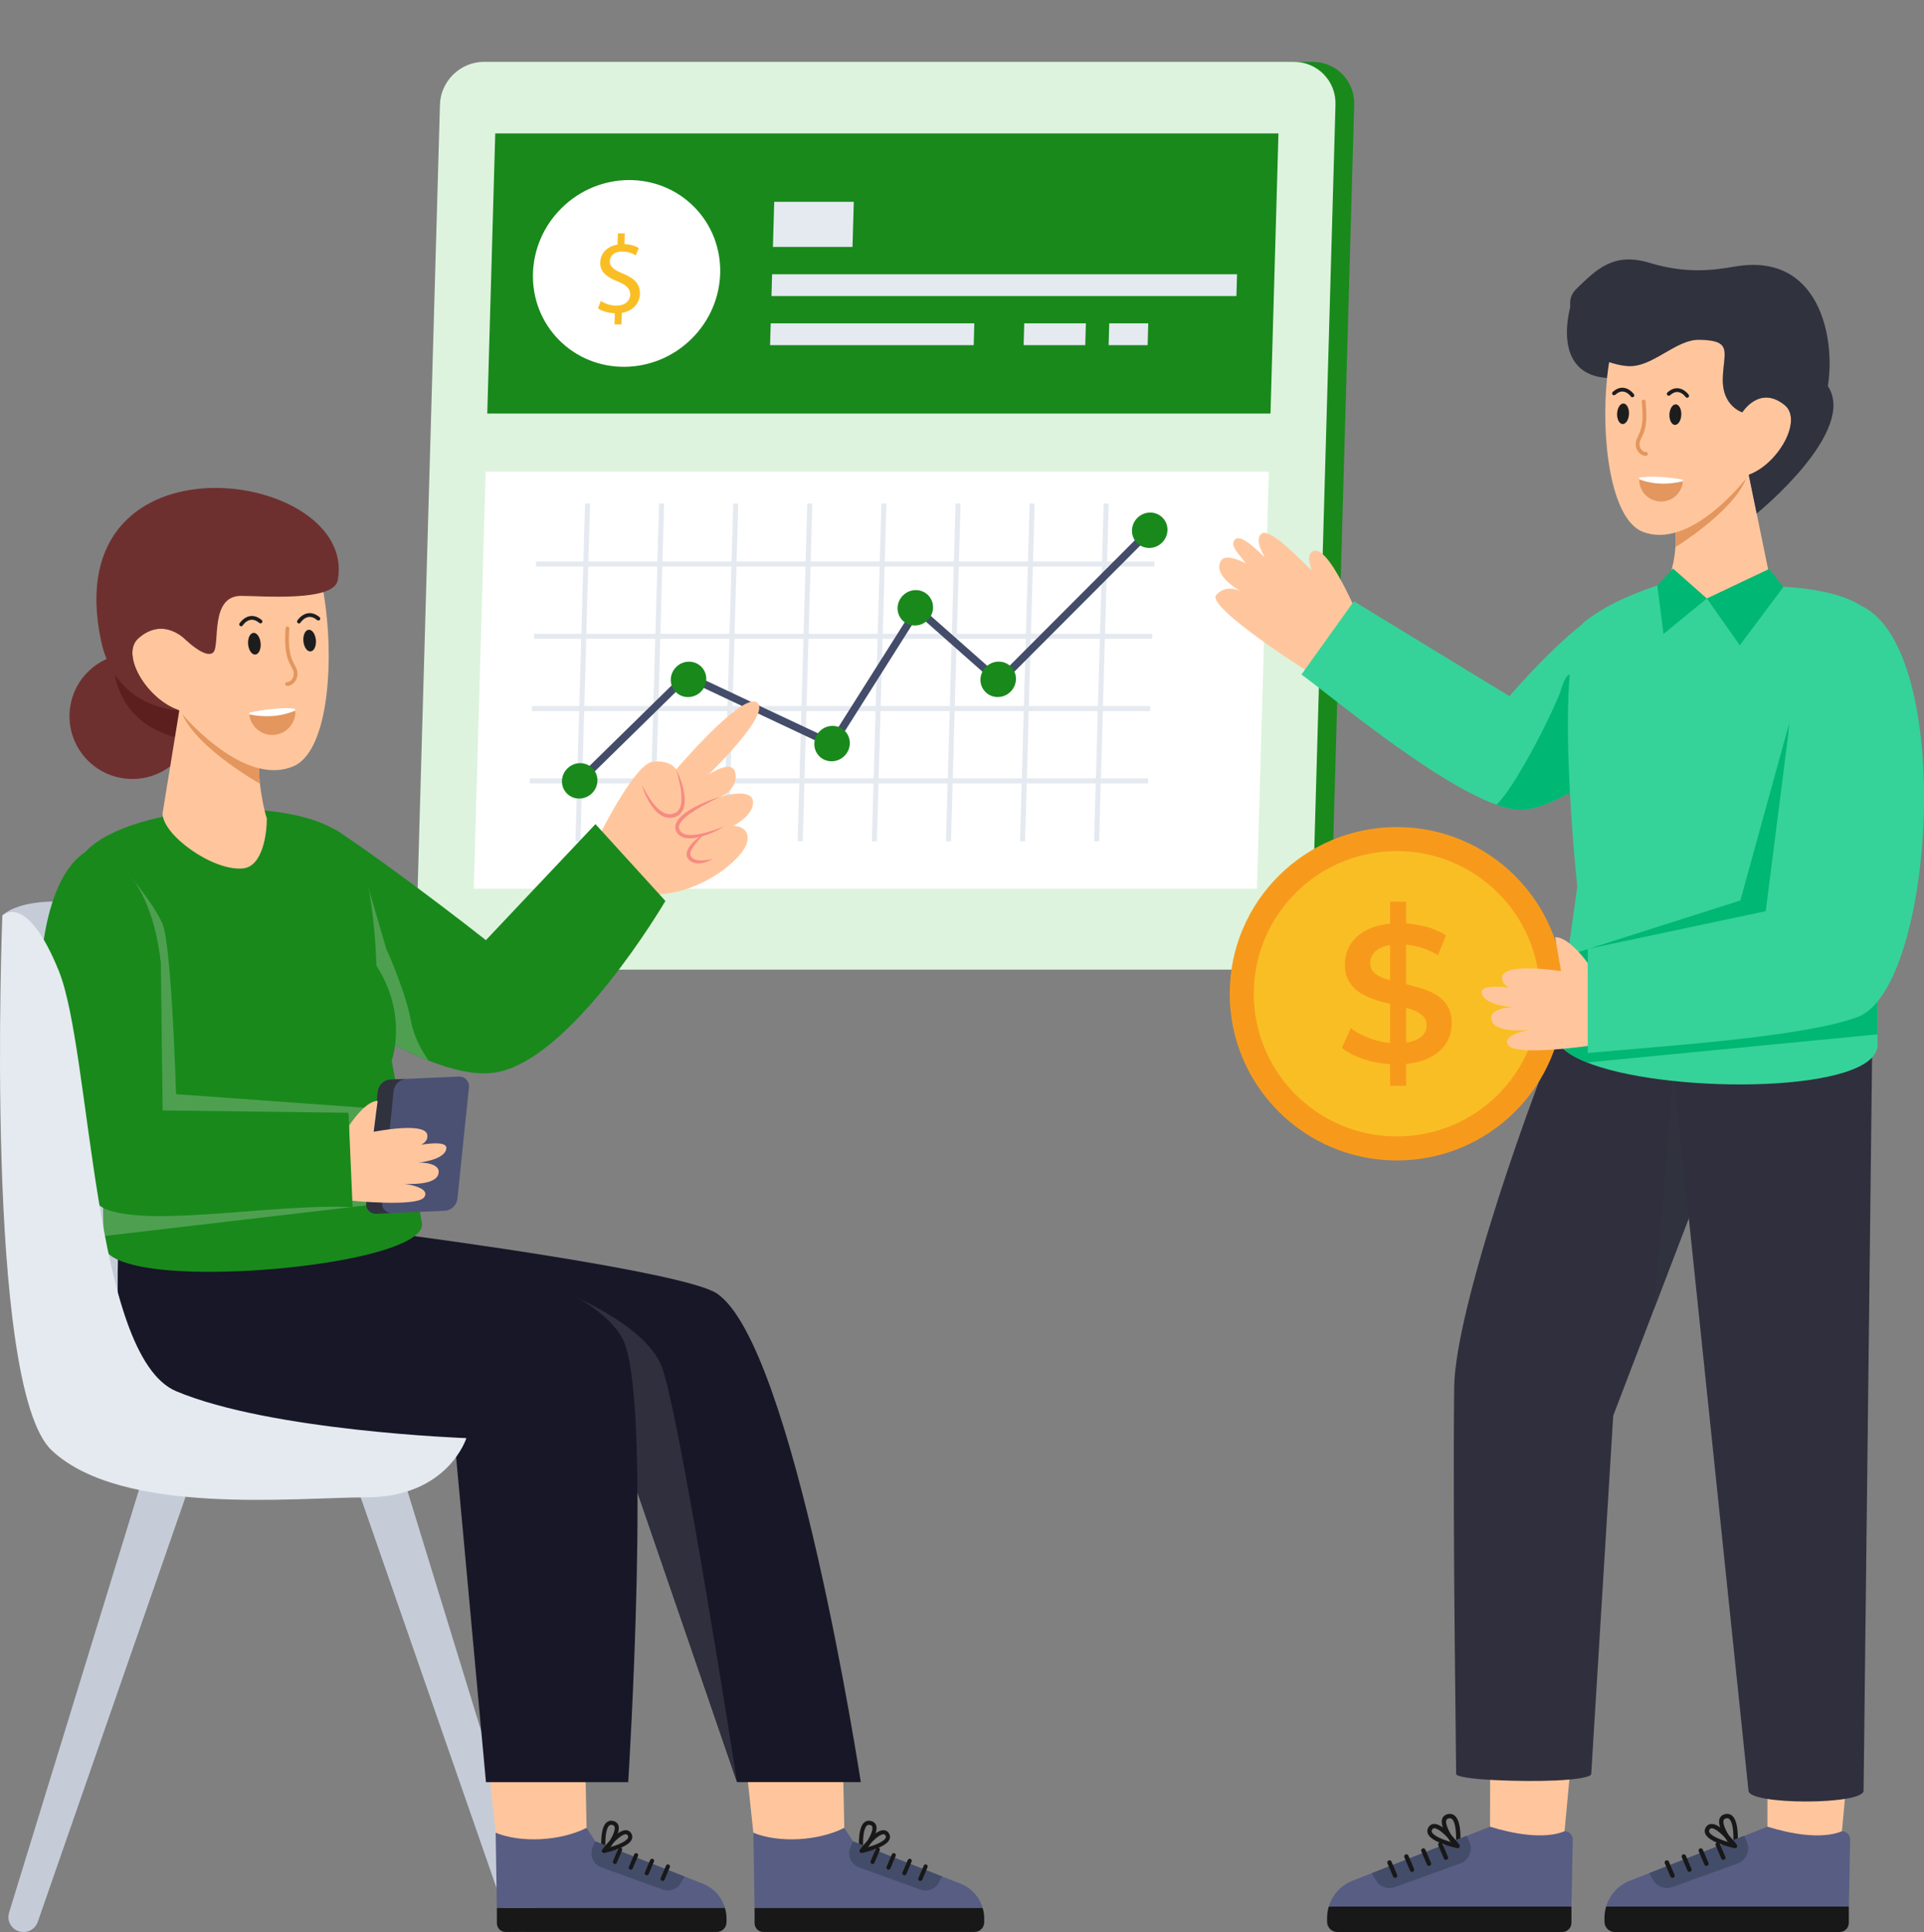 <svg width="249" height="250" viewBox="0 0 249 250" fill="none" xmlns="http://www.w3.org/2000/svg">
<rect x="0" y="0" width="249" height="250" fill="#808080" stroke="none"/>
<g clip-path="url(#clip0_1214_2146)">
<path d="M169.861 8H166.533L163.188 125.468H166.515C169.584 125.468 172.142 122.987 172.229 119.926L175.259 13.534C175.347 10.481 172.93 8 169.861 8Z" fill="#19891C"/>
<path d="M172.837 13.534L169.806 119.926C169.719 122.987 167.161 125.468 164.092 125.468H59.299C56.238 125.468 53.821 122.987 53.908 119.926L56.939 13.534C57.026 10.481 59.584 8 62.645 8H167.438C170.507 8 172.924 10.481 172.837 13.534Z" fill="#DDF3DD"/>
<path d="M164.423 53.511H63.062L64.095 17.264H165.456L164.423 53.511Z" fill="#19891C"/>
<path d="M89.475 43.865C94.308 39.113 94.471 31.463 89.84 26.778C85.208 22.093 77.536 22.148 72.704 26.9C67.871 31.652 67.708 39.302 72.339 43.987C76.971 48.672 84.643 48.617 89.475 43.865Z" fill="white"/>
<path d="M79.525 41.975L79.567 40.526C78.732 40.512 77.877 40.254 77.383 39.895L77.756 38.934C78.264 39.278 79.005 39.551 79.81 39.551C80.832 39.551 81.539 38.962 81.563 38.145C81.585 37.356 81.038 36.868 79.985 36.438C78.534 35.864 77.646 35.204 77.682 33.956C77.716 32.766 78.59 31.862 79.92 31.647L79.961 30.198H80.853L80.814 31.59C81.676 31.618 82.259 31.848 82.67 32.092L82.283 33.038C81.986 32.866 81.405 32.551 80.484 32.551C79.376 32.551 78.94 33.211 78.924 33.784C78.902 34.53 79.424 34.904 80.661 35.42C82.126 36.022 82.853 36.768 82.817 38.045C82.785 39.178 81.963 40.24 80.474 40.483L80.432 41.975H79.525Z" fill="#FABE25"/>
<path d="M110.329 31.954H100.031L100.197 26.114H110.495L110.329 31.954Z" fill="#E5EAF0"/>
<path d="M160.014 38.307H99.844L99.924 35.488H160.095L160.014 38.307Z" fill="#E5EAF0"/>
<path d="M126.094 41.841H99.745L99.664 44.661H126.014L126.094 41.841Z" fill="#E5EAF0"/>
<path d="M140.532 41.841H132.557L132.477 44.661H140.452L140.532 41.841Z" fill="#E5EAF0"/>
<path d="M143.556 41.841L143.477 44.661H148.524L148.604 41.841H143.556Z" fill="#E5EAF0"/>
<path d="M162.673 114.997H61.312L62.85 61.029H164.211L162.673 114.997Z" fill="white"/>
<path d="M75.71 65.148L74.469 108.856L75.123 108.875L76.364 65.167L75.71 65.148Z" fill="#E5EAF0"/>
<path d="M85.295 65.148L84.055 108.856L84.709 108.875L85.95 65.167L85.295 65.148Z" fill="#E5EAF0"/>
<path d="M94.889 65.149L93.648 108.857L94.303 108.875L95.544 65.167L94.889 65.149Z" fill="#E5EAF0"/>
<path d="M104.475 65.148L103.234 108.856L103.889 108.875L105.13 65.167L104.475 65.148Z" fill="#E5EAF0"/>
<path d="M114.069 65.148L112.828 108.856L113.483 108.875L114.723 65.167L114.069 65.148Z" fill="#E5EAF0"/>
<path d="M123.663 65.148L122.422 108.856L123.076 108.875L124.317 65.167L123.663 65.148Z" fill="#E5EAF0"/>
<path d="M133.249 65.149L132.008 108.857L132.662 108.875L133.903 65.167L133.249 65.149Z" fill="#E5EAF0"/>
<path d="M142.835 65.149L141.594 108.857L142.248 108.875L143.489 65.167L142.835 65.149Z" fill="#E5EAF0"/>
<path d="M149.404 72.653H69.375V73.306H149.404V72.653Z" fill="#E5EAF0"/>
<path d="M149.13 82.008H69.102V82.661H149.13V82.008Z" fill="#E5EAF0"/>
<path d="M148.865 91.364H68.836V92.017H148.865V91.364Z" fill="#E5EAF0"/>
<path d="M148.599 100.719H68.57V101.372H148.599V100.719Z" fill="#E5EAF0"/>
<path d="M75.36 101.395L74.672 100.696L88.788 86.863L107.507 95.667L118.634 78.078L129.3 87.509L148.814 67.956L149.51 68.646L129.342 88.855L118.848 79.575L107.874 96.922L88.988 88.039L75.36 101.395Z" fill="#434C69"/>
<path d="M150.385 70.222C151.301 69.321 151.331 67.871 150.453 66.983C149.575 66.095 148.121 66.105 147.205 67.006C146.289 67.906 146.259 69.356 147.137 70.244C148.015 71.132 149.469 71.122 150.385 70.222Z" fill="#19891C"/>
<path d="M130.775 89.512C131.691 88.612 131.722 87.162 130.844 86.273C129.966 85.385 128.512 85.396 127.596 86.296C126.68 87.197 126.649 88.647 127.527 89.535C128.405 90.423 129.859 90.413 130.775 89.512Z" fill="#19891C"/>
<path d="M120.049 80.257C120.965 79.356 120.995 77.906 120.117 77.018C119.239 76.13 117.785 76.14 116.869 77.041C115.953 77.941 115.923 79.391 116.801 80.279C117.679 81.168 119.133 81.157 120.049 80.257Z" fill="#19891C"/>
<path d="M109.275 97.827C110.191 96.926 110.222 95.476 109.344 94.588C108.466 93.7 107.012 93.71 106.096 94.611C105.18 95.511 105.149 96.962 106.027 97.85C106.905 98.738 108.359 98.728 109.275 97.827Z" fill="#19891C"/>
<path d="M90.697 89.517C91.613 88.617 91.644 87.167 90.766 86.279C89.888 85.391 88.434 85.401 87.518 86.301C86.602 87.202 86.571 88.652 87.449 89.54C88.327 90.428 89.781 90.418 90.697 89.517Z" fill="#19891C"/>
<path d="M76.611 102.65C77.527 101.749 77.558 100.299 76.68 99.411C75.802 98.523 74.348 98.533 73.432 99.434C72.516 100.334 72.485 101.784 73.363 102.672C74.241 103.561 75.695 103.55 76.611 102.65Z" fill="#19891C"/>
<path d="M60.354 186.088L35.621 188.295L12.551 179.946L0.305 118.483C0.305 118.483 4.102 113.833 21.892 119.338C39.682 124.843 49.956 173.982 49.956 173.982L60.354 186.088Z" fill="#C5CCD8"/>
<path d="M69.586 248.062C69.586 249.102 68.741 250 67.632 250C66.798 250 66.062 249.475 65.788 248.697L46.664 193.712L51.879 190.154L69.498 247.493C69.554 247.679 69.586 247.876 69.586 248.062Z" fill="#C5CCD8"/>
<path d="M1.086 248.062C1.086 249.102 1.931 250 3.04 250C3.874 250 4.61 249.475 4.884 248.697L24.008 193.712L18.794 190.154L1.174 247.493C1.119 247.679 1.086 247.876 1.086 248.062Z" fill="#C5CCD8"/>
<path d="M96.648 229.195L97.5 237.151L101.397 240.517L109.266 236.529L109.118 229.195H96.648Z" fill="#FFC69D"/>
<path d="M111.484 240.042C111.459 240.042 111.433 240.039 111.408 240.031C111.305 240.001 111.23 239.911 111.219 239.804C111.185 239.482 110.913 236.627 111.846 235.82C112.09 235.61 112.396 235.544 112.731 235.631C113.153 235.738 113.322 236.004 113.39 236.208C113.765 237.343 111.903 239.681 111.689 239.944C111.64 240.007 111.563 240.042 111.484 240.042ZM112.452 236.125C112.354 236.125 112.271 236.157 112.196 236.222C111.751 236.606 111.657 237.963 111.7 239.055C112.363 238.132 113.062 236.907 112.886 236.376C112.86 236.296 112.803 236.197 112.601 236.146C112.547 236.132 112.498 236.125 112.452 236.125Z" fill="#181818"/>
<path d="M127.175 246.89H97.655L97.5 237.153C100.76 238.476 105.793 238.251 109.265 236.529L110.393 238.269L121.943 242.818L124.242 243.722C125.689 244.264 126.762 245.451 127.175 246.89Z" fill="#585D83"/>
<path d="M97.656 246.888V248.865C97.656 249.481 98.157 249.987 98.78 249.987H126.13C126.816 249.987 127.375 249.423 127.375 248.737V248.249C127.375 248.121 127.369 247.999 127.358 247.876C127.352 247.766 127.34 247.661 127.323 247.557C127.305 247.44 127.282 247.33 127.259 247.219L127.171 246.888H97.656Z" fill="#181818"/>
<path d="M111.176 241.631L119.128 244.508C120.007 244.826 121.003 244.467 121.464 243.647L121.941 242.819L110.389 238.269L110.054 239.055C109.619 240.076 110.129 241.246 111.176 241.631Z" fill="#434C69"/>
<path d="M119.11 243.388C119.213 243.388 119.311 243.327 119.355 243.226L120.039 241.616C120.096 241.481 120.033 241.325 119.898 241.268C119.763 241.211 119.606 241.273 119.549 241.408L118.865 243.019C118.808 243.154 118.871 243.31 119.006 243.367C119.04 243.382 119.075 243.388 119.11 243.388Z" fill="#181818"/>
<path d="M117.047 242.658C117.15 242.658 117.249 242.597 117.292 242.496L117.976 240.886C118.034 240.751 117.971 240.595 117.835 240.537C117.7 240.48 117.544 240.543 117.487 240.678L116.802 242.289C116.745 242.423 116.808 242.58 116.943 242.637C116.978 242.652 117.013 242.658 117.047 242.658Z" fill="#181818"/>
<path d="M114.985 241.929C115.088 241.929 115.186 241.868 115.23 241.767L115.914 240.155C115.971 240.021 115.908 239.864 115.773 239.807C115.638 239.75 115.481 239.812 115.424 239.948L114.74 241.559C114.683 241.694 114.746 241.85 114.881 241.907C114.915 241.922 114.95 241.929 114.985 241.929Z" fill="#181818"/>
<path d="M112.922 241.199C113.025 241.199 113.124 241.138 113.167 241.036L113.851 239.426C113.908 239.29 113.845 239.135 113.71 239.078C113.575 239.021 113.419 239.083 113.361 239.218L112.677 240.829C112.62 240.964 112.683 241.12 112.818 241.177C112.852 241.192 112.888 241.199 112.922 241.199Z" fill="#181818"/>
<path d="M111.5 239.772C111.411 239.772 111.326 239.727 111.276 239.65C111.217 239.557 111.221 239.436 111.287 239.348C111.483 239.084 113.227 236.759 114.377 236.819C114.657 236.831 114.888 236.973 115.046 237.229C115.203 237.485 115.227 237.759 115.114 238.021C114.657 239.083 111.871 239.7 111.556 239.767C111.537 239.77 111.518 239.772 111.5 239.772ZM114.334 237.349C113.815 237.349 112.891 238.241 112.197 239.059C113.225 238.768 114.417 238.295 114.626 237.81C114.67 237.709 114.659 237.615 114.593 237.506C114.511 237.374 114.426 237.352 114.354 237.349C114.347 237.349 114.341 237.349 114.334 237.349Z" fill="#181818"/>
<path d="M63.297 229.195L64.149 237.151L68.044 240.517L75.914 236.529L75.766 229.195H63.297Z" fill="#FFC69D"/>
<path d="M78.132 240.042C78.107 240.042 78.082 240.039 78.056 240.031C77.953 240.001 77.879 239.911 77.868 239.804C77.833 239.482 77.562 236.627 78.495 235.82C78.738 235.61 79.044 235.544 79.38 235.631C79.801 235.738 79.97 236.004 80.038 236.208C80.413 237.343 78.551 239.681 78.338 239.944C78.287 240.007 78.211 240.042 78.132 240.042ZM79.1 236.125C79.002 236.125 78.919 236.157 78.844 236.222C78.399 236.606 78.304 237.963 78.348 239.055C79.011 238.132 79.71 236.907 79.534 236.376C79.507 236.296 79.451 236.197 79.249 236.146C79.195 236.132 79.145 236.125 79.1 236.125Z" fill="#181818"/>
<path d="M93.824 246.89H64.303L64.148 237.153C67.408 238.476 72.441 238.251 75.914 236.529L77.042 238.269L88.591 242.818L90.891 243.722C92.338 244.264 93.41 245.451 93.824 246.89Z" fill="#585D83"/>
<path d="M64.305 246.888V248.865C64.305 249.481 64.805 249.987 65.428 249.987H92.778C93.465 249.987 94.024 249.423 94.024 248.737V248.249C94.024 248.121 94.018 247.999 94.006 247.876C94 247.766 93.989 247.661 93.971 247.557C93.954 247.44 93.93 247.33 93.907 247.219L93.82 246.888H64.305Z" fill="#181818"/>
<path d="M77.824 241.631L85.777 244.508C86.655 244.826 87.652 244.467 88.112 243.647L88.589 242.819L77.037 238.269L76.703 239.055C76.267 240.076 76.778 241.246 77.824 241.631Z" fill="#434C69"/>
<path d="M85.758 243.388C85.861 243.388 85.96 243.327 86.003 243.226L86.687 241.616C86.745 241.481 86.681 241.325 86.546 241.268C86.412 241.211 86.255 241.273 86.198 241.408L85.513 243.019C85.456 243.154 85.519 243.31 85.654 243.367C85.688 243.382 85.723 243.388 85.758 243.388Z" fill="#181818"/>
<path d="M83.703 242.658C83.807 242.658 83.905 242.597 83.948 242.496L84.633 240.886C84.69 240.751 84.627 240.595 84.492 240.537C84.356 240.48 84.201 240.543 84.143 240.678L83.459 242.289C83.401 242.423 83.464 242.58 83.6 242.637C83.633 242.652 83.668 242.658 83.703 242.658Z" fill="#181818"/>
<path d="M81.641 241.929C81.744 241.929 81.843 241.868 81.886 241.767L82.57 240.156C82.627 240.021 82.564 239.864 82.429 239.807C82.294 239.75 82.138 239.813 82.081 239.948L81.396 241.559C81.339 241.694 81.402 241.85 81.537 241.907C81.571 241.922 81.606 241.929 81.641 241.929Z" fill="#181818"/>
<path d="M79.578 241.199C79.682 241.199 79.78 241.138 79.823 241.036L80.507 239.426C80.564 239.29 80.501 239.135 80.366 239.078C80.231 239.021 80.075 239.083 80.017 239.218L79.334 240.829C79.276 240.964 79.339 241.12 79.475 241.177C79.508 241.192 79.543 241.199 79.578 241.199Z" fill="#181818"/>
<path d="M78.149 239.772C78.059 239.772 77.974 239.727 77.925 239.65C77.865 239.557 77.869 239.436 77.935 239.348C78.132 239.084 79.875 236.759 81.025 236.819C81.306 236.831 81.537 236.973 81.694 237.229C81.852 237.485 81.875 237.759 81.762 238.021C81.306 239.083 78.52 239.7 78.204 239.767C78.185 239.77 78.167 239.772 78.149 239.772ZM80.982 237.349C80.463 237.349 79.539 238.241 78.845 239.059C79.873 238.768 81.065 238.295 81.274 237.81C81.317 237.709 81.307 237.615 81.241 237.506C81.159 237.374 81.074 237.352 81.002 237.349C80.995 237.349 80.989 237.349 80.982 237.349Z" fill="#181818"/>
<path d="M111.402 230.603H95.387L81.819 191.128L80.091 186.094H63.359L39.41 170.07L35.625 167.541V153.144L45.761 150.174L53.684 159.96C53.684 159.96 88.451 164.535 92.745 167.356C102.743 173.928 111.402 230.603 111.402 230.603Z" fill="#171727"/>
<path d="M95.386 230.603L81.818 191.128L72.82 167.121C72.82 167.121 83.307 171.143 85.592 176.713C87.876 182.277 95.386 230.603 95.386 230.603Z" fill="#2F2F3D"/>
<path d="M62.891 230.604H81.303C81.303 230.604 84.474 180.14 80.522 173.133C74.816 163.012 43.981 159.231 39.748 156.136L15.58 155.687C15.58 155.687 15.054 162.603 15.285 169.878C15.567 178.922 21.921 186.091 30.974 186.091H58.806L62.891 230.604Z" fill="#171727"/>
<path d="M77.258 108.708C77.401 108.41 82.107 98.841 84.454 98.57C86.843 98.296 87.506 99.564 87.506 99.564C87.506 99.564 96.127 89.443 97.987 90.915C99.854 92.388 91.696 100.228 91.696 100.228C91.696 100.228 94.945 98.009 95.187 100.152C95.42 102.165 93.441 103.011 93.215 103.105C93.515 103.011 97.243 101.92 97.447 103.666C97.658 105.487 94.918 106.845 94.918 106.845C94.918 106.845 97.189 106.886 96.689 108.973C96.133 111.306 90.126 116.101 83.926 115.731" fill="#FFC69D"/>
<path d="M87.503 99.562C87.997 100.521 88.361 101.55 88.544 102.635C88.632 103.178 88.66 103.74 88.549 104.312C88.438 104.875 88.043 105.474 87.449 105.687C86.88 105.917 86.216 105.857 85.698 105.574C85.177 105.294 84.77 104.885 84.449 104.436C83.796 103.543 83.347 102.541 83.062 101.5C83.535 102.465 84.066 103.405 84.744 104.2C85.086 104.59 85.465 104.955 85.908 105.161C86.34 105.38 86.835 105.411 87.264 105.235C87.702 105.082 87.979 104.682 88.099 104.205C88.218 103.724 88.202 103.2 88.171 102.68C88.135 102.157 88.028 101.635 87.911 101.116C87.805 100.593 87.655 100.079 87.503 99.562Z" fill="#F68B82"/>
<path d="M93.195 103.109C92.135 103.623 91.085 104.15 90.094 104.758C89.605 105.07 89.12 105.387 88.697 105.763C88.289 106.128 87.877 106.581 87.873 107.034C87.864 107.248 87.973 107.471 88.14 107.644C88.304 107.818 88.541 107.919 88.796 107.979C89.314 108.102 89.894 108.033 90.457 107.942C91.023 107.845 91.585 107.683 92.139 107.499C92.698 107.327 93.244 107.113 93.793 106.895C92.787 107.513 91.702 108.009 90.537 108.309C89.955 108.458 89.339 108.547 88.698 108.431C88.064 108.332 87.385 107.798 87.383 107.026C87.392 106.655 87.558 106.338 87.747 106.083C87.939 105.826 88.161 105.608 88.396 105.411C88.871 105.028 89.378 104.705 89.907 104.432C90.961 103.879 92.061 103.435 93.195 103.109Z" fill="#F68B82"/>
<path d="M91.066 107.983C90.663 108.413 90.276 108.846 89.93 109.292C89.606 109.727 89.261 110.26 89.362 110.658C89.4 110.839 89.578 111.027 89.789 111.143C89.998 111.27 90.262 111.314 90.532 111.336C91.076 111.362 91.654 111.273 92.225 111.132C91.726 111.448 91.157 111.678 90.532 111.718C89.932 111.77 89.135 111.548 88.887 110.775C88.803 110.396 88.926 110.046 89.077 109.773C89.242 109.502 89.425 109.254 89.641 109.044C90.061 108.612 90.547 108.264 91.066 107.983Z" fill="#F68B82"/>
<path d="M86.115 116.582C86.115 116.582 73.94 137.359 63.994 138.799C61.54 139.151 58.543 138.454 55.444 137.23C51.206 135.54 46.792 132.869 43.361 130.556C39.7 128.088 37.164 126.032 37.164 126.032L43.341 107.334C45.382 108.478 55.433 115.772 62.885 121.655L77.063 106.639L86.115 116.582Z" fill="#19891C"/>
<path d="M55.45 137.23C51.212 135.54 46.798 132.869 43.367 130.556C44.689 126.262 47.659 114.617 47.659 114.617L47.767 115.172L49.984 122.752C49.984 122.752 52.507 128.317 53.185 132.118C53.49 133.835 54.358 135.648 55.45 137.23Z" fill="#4EA050"/>
<path d="M17.675 163.778C15.227 163.224 13.648 162.392 13.478 161.256L13.444 159.944L13.017 142.43C13.017 142.43 12.4 139.09 11.722 134.532C11.633 133.944 11.546 133.335 11.457 132.706C10.23 124.051 9.036 112.42 11.118 110.168C16.731 104.095 39.405 102.223 45.596 109.106C48.403 112.237 48.715 124.95 48.715 124.95C52.858 131.401 50.688 137.237 50.688 137.237L51.888 143.681L54.038 155.184L54.607 158.254C55.313 163.021 27.914 166.112 17.675 163.778Z" fill="#19891C"/>
<path d="M54.043 155.184L13.449 159.944L13.022 142.43C13.022 142.43 12.405 139.09 11.727 134.532L16.046 112.393C16.046 112.393 19.876 116.788 21.05 119.608C22.216 122.427 22.786 141.585 22.786 141.585L51.894 143.682L54.043 155.184Z" fill="#4EA050"/>
<path d="M60.689 140.721L59.195 155.129C59.111 155.944 58.382 156.635 57.565 156.671L48.718 157.055C47.906 157.091 47.314 156.456 47.399 155.641L48.892 141.234C48.977 140.419 49.706 139.727 50.517 139.692L59.365 139.308C60.181 139.273 60.773 139.907 60.689 140.721Z" fill="#4B5173"/>
<path d="M52.57 139.603C51.758 139.638 51.027 140.329 50.944 141.145L49.451 155.552C49.364 156.367 49.959 157.001 50.77 156.966L48.718 157.055C47.906 157.09 47.316 156.456 47.398 155.641L48.892 141.233C48.975 140.419 49.706 139.727 50.517 139.692L52.57 139.603Z" fill="#30323E"/>
<path d="M57.765 148.612C57.574 150.127 54.145 150.438 54.145 150.438C54.145 150.438 57.158 150.339 56.734 151.927C56.342 153.389 52.859 153.21 52.323 153.176C52.804 153.244 55.747 153.703 54.897 154.917C53.968 156.235 45.185 155.339 45.185 155.339L45.18 145.657C45.18 145.657 47.206 142.475 48.873 142.445L48.356 146.455C48.356 146.455 55.056 145.102 55.3 146.855C55.385 147.464 55.014 147.862 54.501 148.125C56.101 147.873 57.87 147.775 57.765 148.612Z" fill="#FFC69D"/>
<path d="M45.102 143.988L21.049 143.687L20.815 124.61C19.246 110.616 11.646 109.894 11.646 109.894C0.716 115.495 4.925 153.666 14.111 156.62C20.518 158.68 35.713 155.727 45.635 156.205L45.102 143.988Z" fill="#19891C"/>
<path d="M0.305 118.481C0.305 118.481 3.411 115.255 7.62 125.656C11.828 136.058 11.945 175.46 22.808 180.023C35.115 185.191 60.356 186.091 60.356 186.091C60.356 186.091 57.981 193.748 47.365 193.755C38.217 193.762 15.793 196.184 6.707 187.687C-2.121 179.43 0.305 118.481 0.305 118.481Z" fill="#E5EAF0"/>
<path d="M19.075 84.796C23.442 85.868 26.11 90.265 25.037 94.616C24.932 95.041 24.797 95.449 24.631 95.84C23.103 99.455 19.127 101.528 15.186 100.561C10.823 99.49 8.156 95.093 9.23 90.737C9.928 87.905 12.04 85.791 14.632 84.955C16.021 84.502 17.552 84.422 19.075 84.796Z" fill="#6E302F"/>
<path d="M19.076 84.796C23.443 85.867 26.111 90.264 25.037 94.616C24.933 95.041 24.797 95.449 24.631 95.839C17.358 94.68 14.642 89.974 14.633 84.955C16.021 84.502 17.552 84.422 19.076 84.796Z" fill="#5D1F1E"/>
<path d="M34.533 105.917C34.18 104.895 33.807 102.887 33.636 101.411C33.538 100.544 33.506 99.622 33.592 98.697C28.411 97.718 23.461 91.679 23.289 91.472C23.282 91.465 23.282 91.465 23.282 91.465L21.039 105.248C21.039 108.055 27.537 112.731 31.415 112.375C34.026 112.135 34.533 107.806 34.533 105.917Z" fill="#FFC69D"/>
<path d="M33.642 101.411C33.342 101.243 24.305 96.117 23.289 91.466C23.289 91.466 23.289 91.466 23.297 91.472C23.468 91.68 28.418 97.718 33.599 98.697C33.513 99.622 33.545 100.544 33.642 101.411Z" fill="#E3965E"/>
<path d="M37.958 99.161C36.668 99.704 35.331 99.767 34 99.514C28.538 98.486 23.325 92.121 23.145 91.902C23.139 91.896 23.139 91.896 23.139 91.896C19.101 90.563 15.496 84.752 17.914 82.594C21.247 79.651 24.14 82.895 24.14 82.895L25.576 74.636C25.576 74.636 34.376 67.683 38.71 69.46C40.209 70.084 41.406 73.471 42.037 77.764C42.083 78.07 42.124 78.388 42.164 78.705C43.177 86.743 42.28 97.338 37.958 99.161Z" fill="#FFC69D"/>
<path d="M31.204 77.105C27.096 77.105 28.519 83.499 27.605 84.417C26.685 85.329 24.139 82.894 24.139 82.894C24.139 82.894 21.246 79.651 17.913 82.593C15.494 84.751 19.099 90.563 23.138 91.895C23.138 91.895 23.138 91.895 23.144 91.901C23.144 91.901 14.959 91.869 13.072 82.89C7.227 55.066 46.4 60.668 43.711 75.085C43.185 77.909 33.889 77.105 31.204 77.105Z" fill="#6E302F"/>
<path d="M38.213 91.857L38.221 91.946C38.282 93.039 37.743 94.039 36.887 94.607C36.478 94.872 36.005 95.046 35.493 95.09C34.228 95.201 33.072 94.503 32.545 93.43C32.394 93.13 32.295 92.799 32.257 92.447L32.251 92.378C32.246 92.316 32.262 92.259 32.257 92.204C34.406 91.758 36.427 91.513 38.177 91.686C38.189 91.74 38.208 91.794 38.213 91.857Z" fill="#E3965E"/>
<path d="M38.212 91.857L38.221 91.946C36.114 92.815 34.197 92.812 32.257 92.447L32.251 92.378C32.246 92.316 32.262 92.259 32.257 92.204C34.406 91.758 36.427 91.513 38.177 91.686C38.188 91.74 38.207 91.794 38.212 91.857Z" fill="white"/>
<path d="M37.173 88.746C37.165 88.746 37.157 88.746 37.149 88.746C37.014 88.743 36.906 88.631 36.909 88.495C36.913 88.361 37.039 88.253 37.16 88.257C37.364 88.261 37.557 88.159 37.721 87.97C37.948 87.709 38.053 87.338 37.996 87.005C37.947 86.715 37.803 86.452 37.652 86.173C37.596 86.072 37.541 85.97 37.49 85.866C36.784 84.438 36.874 82.698 36.947 81.299C36.954 81.164 37.069 81.063 37.205 81.067C37.34 81.075 37.444 81.19 37.437 81.325C37.367 82.666 37.281 84.336 37.931 85.65C37.979 85.747 38.031 85.843 38.084 85.939C38.248 86.24 38.417 86.552 38.48 86.922C38.562 87.404 38.417 87.915 38.093 88.29C37.838 88.585 37.512 88.746 37.173 88.746Z" fill="#E3965E"/>
<path d="M40.197 84.294C40.644 84.255 40.951 83.595 40.883 82.82C40.815 82.046 40.397 81.449 39.95 81.488C39.503 81.527 39.196 82.187 39.264 82.962C39.332 83.737 39.75 84.333 40.197 84.294Z" fill="#1E1D1E"/>
<path d="M33.73 83.224C33.798 83.999 33.491 84.658 33.044 84.698C32.597 84.737 32.179 84.141 32.111 83.366C32.043 82.591 32.35 81.931 32.797 81.892C33.244 81.853 33.662 82.45 33.73 83.224Z" fill="#1E1D1E"/>
<path d="M38.691 80.67C38.646 80.67 38.6 80.658 38.559 80.631C38.445 80.559 38.411 80.408 38.484 80.294C38.505 80.26 39.007 79.484 39.846 79.355C40.354 79.276 40.861 79.447 41.357 79.861C41.461 79.948 41.475 80.102 41.387 80.206C41.3 80.309 41.145 80.323 41.042 80.236C40.659 79.916 40.283 79.783 39.922 79.838C39.3 79.934 38.902 80.549 38.898 80.555C38.851 80.63 38.772 80.67 38.691 80.67Z" fill="#1E1D1E"/>
<path d="M31.206 81.037C31.161 81.037 31.115 81.025 31.075 80.999C30.96 80.927 30.927 80.776 30.999 80.662C31.02 80.629 31.522 79.853 32.362 79.722C32.867 79.644 33.376 79.815 33.872 80.229C33.976 80.316 33.989 80.471 33.903 80.574C33.816 80.678 33.661 80.691 33.557 80.604C33.176 80.285 32.799 80.152 32.44 80.206C31.822 80.3 31.418 80.918 31.413 80.924C31.367 80.997 31.288 81.037 31.206 81.037Z" fill="#1E1D1E"/>
<path d="M203.504 225.949L202.48 236.96C202.335 239.295 192.692 238.7 192.838 236.365L192.858 225.949H203.504Z" fill="#FFC69D"/>
<path d="M188.448 239.331C188.221 239.052 186.239 236.568 186.639 235.363C186.711 235.146 186.891 234.863 187.34 234.749C187.697 234.658 188.022 234.727 188.282 234.951C189.275 235.808 188.986 238.84 188.949 239.183C188.938 239.296 188.858 239.391 188.748 239.423C188.721 239.432 188.695 239.435 188.668 239.435C188.584 239.436 188.502 239.398 188.448 239.331ZM187.48 235.296C187.264 235.351 187.205 235.455 187.176 235.54C186.989 236.105 187.732 237.405 188.438 238.386C188.484 237.226 188.384 235.785 187.91 235.377C187.829 235.308 187.742 235.274 187.638 235.274C187.589 235.274 187.537 235.282 187.48 235.296Z" fill="#181818"/>
<path d="M203.54 238.008L203.375 246.708H171.969C172.408 245.183 173.548 243.923 175.084 243.342L177.537 242.384L189.824 237.554L192.841 236.369C195.715 237.265 199.8 238.058 202.488 236.958C203.07 236.958 203.54 237.427 203.54 238.008Z" fill="#585D83"/>
<path d="M203.374 246.708V248.808C203.374 249.462 202.841 250 202.179 250H173.076C172.345 250 171.75 249.401 171.75 248.672V248.154C171.75 248.018 171.756 247.888 171.769 247.758C171.774 247.641 171.787 247.53 171.806 247.418C171.825 247.295 171.849 247.177 171.874 247.06L171.967 246.708H203.374V246.708Z" fill="#181818"/>
<path d="M188.986 241.123L180.524 244.18C179.589 244.517 178.529 244.135 178.039 243.265L177.531 242.385L189.823 237.552L190.18 238.387C190.643 239.471 190.1 240.715 188.986 241.123Z" fill="#434C69"/>
<path d="M180.55 242.991C180.44 242.991 180.336 242.926 180.29 242.819L179.562 241.108C179.501 240.964 179.568 240.798 179.712 240.738C179.855 240.677 180.022 240.744 180.083 240.887L180.811 242.598C180.872 242.742 180.805 242.908 180.661 242.968C180.624 242.983 180.587 242.991 180.55 242.991Z" fill="#181818"/>
<path d="M182.738 242.215C182.628 242.215 182.523 242.151 182.477 242.043L181.749 240.332C181.688 240.188 181.755 240.023 181.899 239.962C182.043 239.902 182.209 239.968 182.27 240.112L182.998 241.823C183.06 241.966 182.993 242.132 182.849 242.192C182.813 242.208 182.775 242.215 182.738 242.215Z" fill="#181818"/>
<path d="M184.933 241.439C184.823 241.439 184.719 241.375 184.673 241.267L183.945 239.556C183.883 239.413 183.95 239.247 184.094 239.187C184.238 239.126 184.404 239.192 184.466 239.336L185.194 241.047C185.255 241.191 185.188 241.356 185.044 241.417C185.007 241.432 184.97 241.439 184.933 241.439Z" fill="#181818"/>
<path d="M187.128 240.664C187.018 240.664 186.913 240.6 186.867 240.492L186.14 238.781C186.079 238.637 186.146 238.472 186.29 238.411C186.434 238.35 186.599 238.417 186.661 238.561L187.389 240.272C187.45 240.415 187.382 240.581 187.239 240.641C187.203 240.656 187.165 240.664 187.128 240.664Z" fill="#181818"/>
<path d="M188.58 239.143C188.244 239.072 185.28 238.417 184.793 237.288C184.673 237.01 184.698 236.719 184.866 236.447C185.034 236.175 185.28 236.025 185.578 236.011C186.802 235.947 188.657 238.417 188.866 238.698C188.936 238.792 188.941 238.92 188.877 239.018C188.824 239.1 188.734 239.149 188.639 239.149C188.62 239.149 188.6 239.147 188.58 239.143ZM185.603 236.575C185.526 236.579 185.436 236.601 185.349 236.742C185.278 236.857 185.267 236.957 185.313 237.065C185.535 237.58 186.803 238.083 187.898 238.392C187.159 237.522 186.176 236.575 185.624 236.575C185.617 236.575 185.61 236.575 185.603 236.575Z" fill="#181818"/>
<path d="M188.2 179.482C188.312 169.454 198.256 141.126 203.369 129.495H222.865L230.585 133.073L220.77 151.833L208.78 183.183L205.934 229.529C205.934 229.97 203.959 230.259 201.436 230.382C196.994 230.597 188.445 230.314 188.445 229.529C188.498 230.177 187.988 198.552 188.2 179.482Z" fill="#2F2F3D"/>
<path d="M214.055 169.392L220.77 151.835L216.547 138.254L214.055 169.392Z" fill="#30323E"/>
<path d="M239.402 225.949L238.378 236.961C238.233 239.295 228.591 238.7 228.736 236.365L228.756 225.949H239.402Z" fill="#FFC69D"/>
<path d="M242.391 127.149L241.18 231.708C241.18 233.576 226.286 233.576 226.286 231.708L215.633 129.496L242.391 127.149Z" fill="#2F2F3D"/>
<path d="M224.339 239.331C224.111 239.052 222.13 236.568 222.53 235.363C222.602 235.146 222.782 234.864 223.23 234.749C223.588 234.658 223.913 234.728 224.172 234.951C225.166 235.808 224.877 238.84 224.84 239.183C224.828 239.296 224.749 239.392 224.639 239.424C224.612 239.432 224.585 239.435 224.558 239.435C224.474 239.436 224.393 239.399 224.339 239.331ZM223.37 235.296C223.155 235.351 223.095 235.456 223.067 235.54C222.879 236.105 223.623 237.406 224.329 238.386C224.375 237.227 224.274 235.785 223.801 235.378C223.72 235.308 223.633 235.274 223.528 235.274C223.48 235.274 223.427 235.282 223.37 235.296Z" fill="#181818"/>
<path d="M239.439 238.008L239.274 246.708H207.867C208.307 245.183 209.446 243.923 210.983 243.342L213.435 242.385L225.723 237.554L228.74 236.369C231.614 237.265 235.698 238.058 238.386 236.958C238.968 236.958 239.439 237.428 239.439 238.008Z" fill="#585D83"/>
<path d="M239.272 246.708V248.808C239.272 249.463 238.739 250 238.077 250H208.974C208.243 250 207.648 249.401 207.648 248.672V248.154C207.648 248.018 207.655 247.888 207.667 247.758C207.673 247.641 207.686 247.53 207.704 247.418C207.723 247.295 207.748 247.178 207.773 247.06L207.865 246.708H239.272V246.708Z" fill="#181818"/>
<path d="M224.885 241.124L216.423 244.18C215.488 244.517 214.428 244.135 213.937 243.265L213.43 242.385L225.722 237.553L226.078 238.388C226.542 239.471 225.998 240.715 224.885 241.124Z" fill="#434C69"/>
<path d="M216.449 242.991C216.339 242.991 216.234 242.927 216.188 242.819L215.46 241.108C215.399 240.964 215.466 240.799 215.61 240.738C215.753 240.677 215.92 240.744 215.981 240.888L216.709 242.599C216.771 242.742 216.704 242.908 216.56 242.968C216.523 242.984 216.486 242.991 216.449 242.991Z" fill="#181818"/>
<path d="M218.644 242.215C218.534 242.215 218.43 242.151 218.384 242.043L217.655 240.332C217.594 240.189 217.661 240.023 217.805 239.962C217.949 239.902 218.115 239.968 218.177 240.112L218.905 241.823C218.966 241.966 218.899 242.132 218.755 242.193C218.719 242.208 218.681 242.215 218.644 242.215Z" fill="#181818"/>
<path d="M220.839 241.44C220.729 241.44 220.625 241.375 220.579 241.268L219.851 239.557C219.79 239.413 219.857 239.247 220.001 239.187C220.145 239.126 220.311 239.193 220.372 239.336L221.1 241.047C221.161 241.191 221.094 241.357 220.95 241.417C220.914 241.432 220.876 241.44 220.839 241.44Z" fill="#181818"/>
<path d="M223.026 240.664C222.916 240.664 222.812 240.6 222.766 240.492L222.038 238.781C221.977 238.638 222.044 238.472 222.188 238.411C222.332 238.35 222.498 238.417 222.559 238.561L223.287 240.272C223.348 240.415 223.281 240.581 223.137 240.642C223.1 240.657 223.063 240.664 223.026 240.664Z" fill="#181818"/>
<path d="M224.479 239.143C224.142 239.072 221.178 238.417 220.692 237.288C220.572 237.01 220.597 236.719 220.765 236.447C220.932 236.176 221.178 236.025 221.477 236.012C222.7 235.948 224.556 238.417 224.764 238.698C224.834 238.792 224.839 238.92 224.775 239.019C224.722 239.101 224.632 239.149 224.537 239.149C224.518 239.149 224.498 239.147 224.479 239.143ZM221.501 236.576C221.424 236.579 221.334 236.601 221.247 236.742C221.176 236.858 221.165 236.957 221.211 237.065C221.433 237.58 222.701 238.083 223.796 238.392C223.057 237.522 222.073 236.575 221.521 236.575C221.514 236.575 221.508 236.575 221.501 236.576Z" fill="#181818"/>
<path d="M203.335 39.308C203.335 39.308 200.311 48.787 208.498 48.934C216.685 49.082 208.018 38.31 208.018 38.31" fill="#30323E"/>
<path d="M158.06 72.494C156.902 74.237 159.772 76.051 160.531 76.493C160.023 76.249 158.562 75.706 157.408 76.978C155.985 78.548 169.712 87.196 169.712 87.196L176.318 81.027C176.318 81.027 171.663 69.327 169.677 71.518C169.096 72.159 169.718 73.401 169.707 73.774C167.907 72.048 164.242 68.185 163.239 69.08C162.316 69.903 163.504 71.669 163.643 72.092C162.299 70.749 159.979 68.592 159.615 70.241C159.453 70.999 160.871 72.28 161.191 72.886C160.187 72.335 158.544 71.775 158.06 72.494Z" fill="#FFC69D"/>
<path d="M168.43 87.287C171.518 89.454 185.443 101.201 193.682 104.137C194.67 104.49 195.573 104.712 196.372 104.777C199.519 105.044 204.643 101.944 208.635 99.079C211.953 96.697 214.491 94.478 214.491 94.478L210.971 77.21C207.542 78.319 203.027 81.354 195.338 90.079L175.216 77.804L168.43 87.287Z" fill="#35D399"/>
<path d="M196.501 100.235C195.67 101.605 194.781 102.976 193.688 104.137C194.676 104.49 195.579 104.712 196.377 104.777C199.525 105.044 204.649 101.944 208.64 99.079C207.816 96.39 206.468 93.832 205.512 91.208C205.185 90.301 204.792 86.647 203.15 87.266C202.397 87.547 202.064 89.283 201.77 89.962C201.305 91.052 200.814 92.129 200.297 93.199C199.145 95.601 197.876 97.95 196.501 100.235Z" fill="#00B773"/>
<path d="M201.334 133.618C201.233 135.005 202.509 136.199 204.656 137.17C204.893 137.277 205.137 137.383 205.395 137.483C205.625 137.576 205.862 137.669 206.106 137.755C216.953 141.621 242.568 141.368 242.991 135.342C242.985 134.947 242.973 134.45 242.964 133.844C242.966 133.728 242.968 133.599 242.964 133.469C242.909 127.054 243.296 110.977 243.225 97.971C243.212 96.05 243.191 94.198 243.154 92.447C243.017 85.336 242.663 80.026 241.899 79.236C238.601 75.819 229.274 75.882 229.274 75.882C229.274 75.882 216.774 75.003 214.494 75.759C210.353 77.141 207.334 78.68 205.146 80.391C200.81 83.786 204.127 114.725 204.127 114.725C204.127 114.725 203.552 118.964 202.88 123.636C202.342 127.317 201.752 131.262 201.334 133.618Z" fill="#35D399"/>
<path d="M201.334 133.617C201.233 135.005 202.509 136.199 204.656 137.17C204.893 137.277 205.137 137.383 205.395 137.483L242.964 133.844C242.967 133.728 242.969 133.599 242.964 133.469C242.91 127.054 243.297 110.977 243.225 97.971L233.627 86.084L225.233 116.522L202.88 123.637C202.342 127.317 201.752 131.262 201.334 133.617Z" fill="#00B773"/>
<path d="M215.676 75.556C215.56 77.89 217.73 77.198 220.894 77.439C224.167 77.689 228.786 77.428 229.274 75.882L226.233 61.006C226.233 61.006 226.233 61.006 226.226 61.013C226.072 61.215 221.627 67.107 216.77 68.228C216.887 69.098 216.891 69.97 216.832 70.793C216.603 73.843 215.676 75.556 215.676 75.556Z" fill="#FFC69D"/>
<path d="M216.836 70.794C217.114 70.623 225.455 65.439 226.237 61.006C226.237 61.006 226.237 61.006 226.23 61.013C226.075 61.215 221.63 67.107 216.773 68.228C216.891 69.099 216.895 69.971 216.836 70.794Z" fill="#E3965E"/>
<path d="M212.661 68.838C213.905 69.292 215.171 69.309 216.422 69.014C221.282 67.893 225.745 62.235 226.327 61.489C226.361 61.449 226.382 61.422 226.389 61.409C230.151 59.992 233.341 54.364 230.972 52.424C227.71 49.766 225.485 53.358 225.485 53.358C225.485 53.358 222.893 52.576 222.956 49.086C223.019 45.603 224.375 44.048 219.942 43.968C216.829 43.912 211.804 45.489 208.566 45.248C208.536 45.396 208.499 45.544 208.469 45.699C208.27 46.64 208.116 47.677 207.994 48.776C207.171 56.498 208.358 67.221 212.661 68.838Z" fill="#FFC69D"/>
<path d="M208.562 45.248C211.801 45.488 216.825 43.911 219.939 43.968C224.372 44.047 223.016 45.603 222.953 49.086C222.89 52.575 225.482 53.358 225.482 53.358C225.482 53.358 226.034 47.548 224.689 44.047C223.119 39.941 214.85 38.961 210.823 40.806C209.867 41.247 209.092 42.914 208.562 45.248Z" fill="#FFC69D"/>
<path d="M212.145 61.942L212.141 62.026C212.125 63.061 212.673 63.985 213.503 64.489C213.899 64.724 214.352 64.87 214.837 64.893C216.037 64.949 217.102 64.246 217.558 63.212C217.69 62.923 217.771 62.607 217.793 62.273L217.796 62.207C217.799 62.148 217.782 62.095 217.785 62.043C215.737 61.704 213.819 61.548 212.172 61.778C212.164 61.831 212.148 61.883 212.145 61.942Z" fill="#E3965E"/>
<path d="M212.145 61.942L212.141 62.026C214.163 62.768 215.975 62.692 217.793 62.274L217.796 62.208C217.799 62.149 217.781 62.096 217.784 62.043C215.737 61.704 213.819 61.549 212.172 61.779C212.163 61.831 212.148 61.883 212.145 61.942Z" fill="white"/>
<path d="M212.977 58.978C212.668 58.978 212.366 58.838 212.122 58.578C211.798 58.233 211.64 57.752 211.7 57.289C211.745 56.935 211.895 56.634 212.038 56.342C212.083 56.249 212.13 56.156 212.171 56.063C212.734 54.799 212.588 53.228 212.472 51.965C212.459 51.831 212.559 51.712 212.693 51.699C212.827 51.688 212.948 51.785 212.96 51.92C213.082 53.239 213.234 54.881 212.62 56.261C212.575 56.361 212.526 56.46 212.478 56.558C212.346 56.825 212.222 57.078 212.187 57.352C212.146 57.666 212.258 58.007 212.48 58.243C212.639 58.413 212.824 58.498 213.01 58.488C213.143 58.478 213.262 58.582 213.27 58.717C213.279 58.852 213.176 58.968 213.041 58.977C213.02 58.978 212.998 58.978 212.977 58.978Z" fill="#E3965E"/>
<path d="M209.284 53.508C209.249 54.242 209.564 54.853 209.988 54.873C210.412 54.893 210.784 54.314 210.818 53.58C210.853 52.845 210.538 52.234 210.114 52.214C209.69 52.194 209.318 52.773 209.284 53.508Z" fill="#1E1D1E"/>
<path d="M217.59 53.687C217.625 52.953 217.31 52.341 216.886 52.321C216.462 52.301 216.09 52.88 216.055 53.615C216.02 54.349 216.336 54.961 216.76 54.981C217.184 55.001 217.555 54.422 217.59 53.687Z" fill="#1E1D1E"/>
<path d="M211.262 51.407C211.185 51.407 211.109 51.37 211.061 51.302C211.057 51.296 210.654 50.732 210.073 50.668C209.733 50.632 209.389 50.77 209.044 51.083C208.943 51.174 208.789 51.167 208.697 51.067C208.605 50.967 208.613 50.812 208.713 50.721C209.169 50.308 209.643 50.127 210.131 50.181C210.935 50.273 211.442 50.992 211.464 51.023C211.541 51.134 211.513 51.286 211.402 51.363C211.36 51.392 211.311 51.407 211.262 51.407Z" fill="#1E1D1E"/>
<path d="M218.348 51.47C218.271 51.47 218.194 51.433 218.147 51.365C218.143 51.359 217.74 50.795 217.159 50.731C216.821 50.694 216.475 50.833 216.13 51.146C216.029 51.237 215.874 51.23 215.783 51.13C215.691 51.03 215.699 50.875 215.799 50.784C216.255 50.371 216.73 50.189 217.217 50.245C218.022 50.337 218.529 51.055 218.55 51.085C218.627 51.196 218.599 51.348 218.488 51.425C218.446 51.455 218.397 51.47 218.348 51.47Z" fill="#1E1D1E"/>
<path d="M216.518 73.574L214.492 75.76L215.284 82.034L220.895 77.439L216.518 73.574Z" fill="#00B773"/>
<path d="M228.968 73.615L230.778 75.982L225.16 83.497L220.898 77.44L228.968 73.615Z" fill="#00B773"/>
<path d="M180.777 150.161C192.723 150.161 202.406 140.503 202.406 128.59C202.406 116.677 192.723 107.019 180.777 107.019C168.832 107.019 159.148 116.677 159.148 128.59C159.148 140.503 168.832 150.161 180.777 150.161Z" fill="#F79A1C"/>
<path d="M180.774 147.049C190.996 147.049 199.282 138.785 199.282 128.59C199.282 118.396 190.996 110.131 180.774 110.131C170.552 110.131 162.266 118.396 162.266 128.59C162.266 138.785 170.552 147.049 180.774 147.049Z" fill="#FABE25"/>
<path d="M180.688 137.717C179.299 137.717 177.968 137.518 176.697 137.121C175.426 136.724 174.418 136.213 173.672 135.588L174.816 133.027C175.527 133.585 176.409 134.049 177.46 134.421C178.51 134.793 179.587 134.979 180.688 134.979C181.62 134.979 182.375 134.878 182.951 134.675C183.527 134.472 183.951 134.198 184.222 133.851C184.493 133.505 184.629 133.112 184.629 132.672C184.629 132.131 184.434 131.696 184.044 131.366C183.654 131.036 183.15 130.774 182.532 130.58C181.913 130.386 181.226 130.204 180.473 130.035C179.718 129.866 178.964 129.667 178.21 129.439C177.456 129.21 176.77 128.915 176.151 128.552C175.532 128.188 175.028 127.702 174.638 127.094C174.248 126.485 174.054 125.708 174.054 124.761C174.054 123.798 174.311 122.915 174.829 122.112C175.346 121.31 176.134 120.667 177.193 120.185C178.252 119.704 179.595 119.463 181.222 119.463C182.29 119.463 183.349 119.598 184.4 119.868C185.45 120.139 186.366 120.528 187.146 121.035L186.103 123.596C185.306 123.123 184.485 122.772 183.638 122.543C182.79 122.315 181.976 122.201 181.197 122.201C180.281 122.201 179.54 122.311 178.972 122.531C178.404 122.75 177.989 123.038 177.727 123.393C177.463 123.748 177.333 124.153 177.333 124.61C177.333 125.151 177.523 125.586 177.905 125.916C178.286 126.245 178.786 126.503 179.405 126.689C180.023 126.875 180.714 127.056 181.476 127.234C182.239 127.412 182.997 127.61 183.752 127.83C184.506 128.05 185.192 128.337 185.811 128.692C186.43 129.048 186.93 129.529 187.311 130.138C187.693 130.746 187.883 131.516 187.883 132.445C187.883 133.391 187.625 134.266 187.108 135.069C186.591 135.872 185.799 136.514 184.731 136.996C183.663 137.477 182.315 137.717 180.688 137.717ZM179.9 140.506V116.674H181.985V140.506H179.9Z" fill="#F79A1C"/>
<path d="M191.774 128.482C192.057 130.141 195.846 130.32 195.846 130.32C195.846 130.32 192.525 130.355 193.068 132.083C193.571 133.673 197.394 133.31 197.983 133.246C197.458 133.344 194.24 133.989 195.234 135.286C196.32 136.692 205.943 135.286 205.943 135.286L205.484 124.63C205.484 124.63 203.101 121.224 201.264 121.27L202.027 125.66C202.027 125.66 194.587 124.49 194.402 126.432C194.339 127.106 194.766 127.526 195.344 127.791C193.571 127.589 191.618 127.566 191.774 128.482Z" fill="#FFC69D"/>
<path d="M205.484 122.789L228.518 117.901L231.433 94.995C232.487 79.517 240.817 78.359 240.817 78.359C253.116 84.001 250.376 127.911 240.407 131.6C233.453 134.174 216.382 135.26 205.484 136.259V122.789Z" fill="#35D399"/>
<path d="M205.697 43.711C204.975 46.352 209.259 47.277 210.624 47.376C213.863 47.616 216.83 43.912 219.943 43.968C224.376 44.048 223.02 45.603 222.957 49.086C222.894 52.575 225.486 53.358 225.486 53.358C225.486 53.358 227.711 49.766 230.973 52.424C233.341 54.364 230.152 59.992 226.39 61.409C226.383 61.422 226.362 61.449 226.327 61.489L227.347 66.45C227.347 66.45 227.347 66.45 227.354 66.443C227.698 66.166 240.404 55.755 236.556 49.953C237.576 43.726 235.462 32.604 224.54 34.489C221.669 34.984 218.202 35.444 213.475 34.008C208.742 32.573 206.533 34.95 204.011 37.382C201.482 39.813 205.697 43.711 205.697 43.711Z" fill="#30323E"/>
</g>
<defs>
<clipPath id="clip0_1214_2146">
<rect width="249" height="250" fill="white"/>
</clipPath>
</defs>
</svg>
